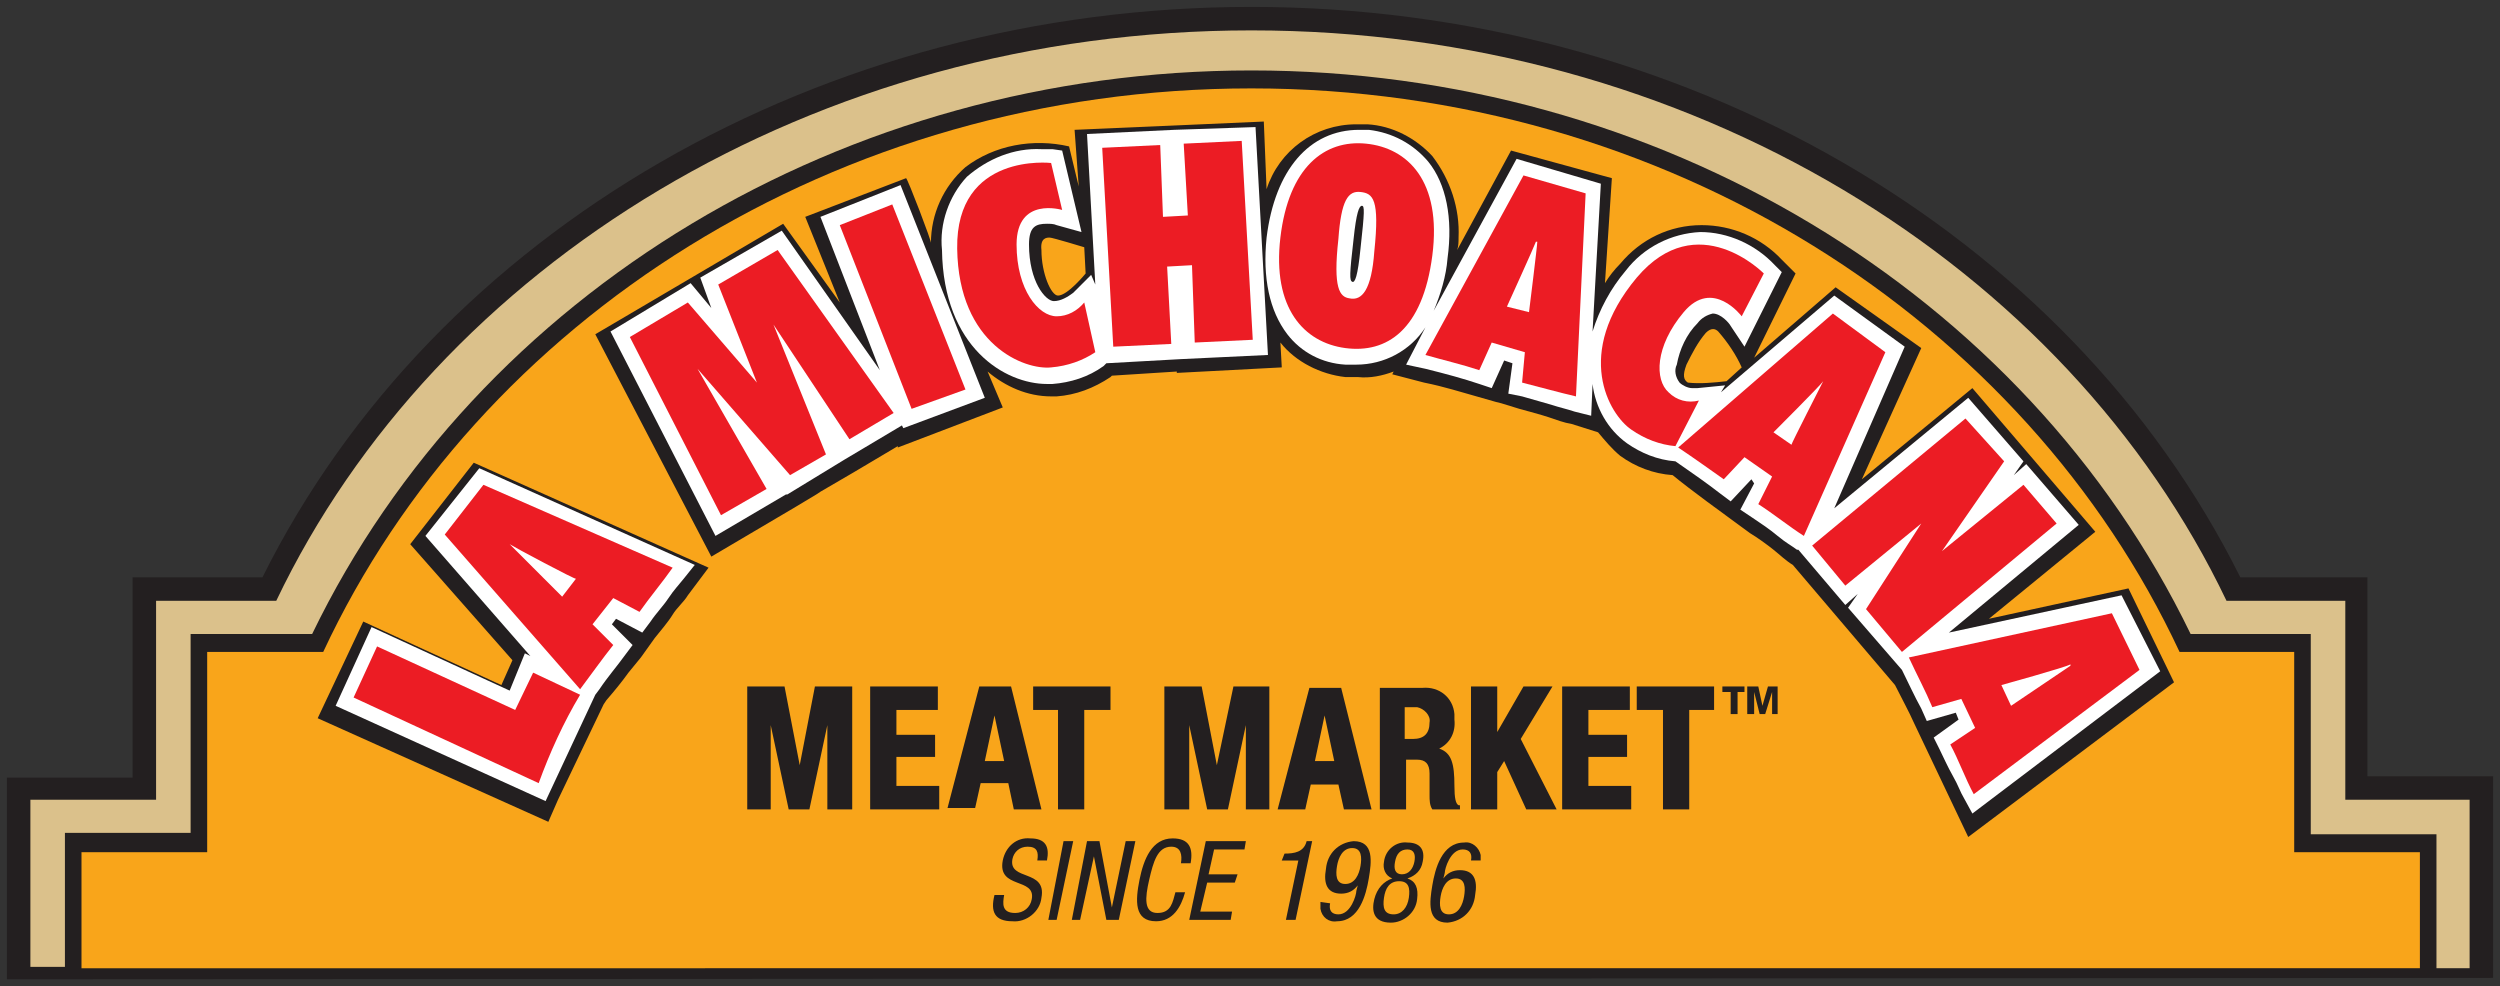 <?xml version="1.0" encoding="utf-8"?>
<!-- Generator: Adobe Illustrator 21.1.0, SVG Export Plug-In . SVG Version: 6.00 Build 0)  -->
<svg version="1.1" id="Layer_1" xmlns="http://www.w3.org/2000/svg" xmlns:xlink="http://www.w3.org/1999/xlink" x="0px" y="0px"
	 viewBox="0 0 181 71.4" style="enable-background:new 0 0 181 71.4;" xml:space="preserve">
<rect x="0" y="0" width="181" height="71.4" fill="#333333" stroke="none"/>
<style type="text/css">
	.st0{fill:#231F20;}
	.st1{fill:#DBC18B;}
	.st2{fill:#F9A51A;}
	.st3{fill:#FFFFFF;}
	.st4{fill:#EC1C24;}
</style>
<title>Grocery</title>
<path class="st0" d="M0.5,70.9V56.3h9.1V41.8H19C31.5,16.7,59.5,0.5,90.6,0.5s59.1,16.2,71.6,41.3h9.2v14.4h9.1v14.6L0.5,70.9z"/>
<path class="st1" d="M169.8,57.9V43.5h-8.6C149.6,19.2,122.3,2.2,90.6,2.2s-59,17-70.6,41.3h-8.7v14.4H2.2v12.1h2.5v-9.7h9.1V45.9
	h8.8c12-24.8,38.6-40.8,68-40.8s56,16,68,40.8h8.7v14.5h9.1v9.7h2.4V57.9H169.8z"/>
<path class="st2" d="M175.2,70.1v-8.4h-9.1V47.2h-8.3c-11.2-24-37.1-40.8-67.2-40.8s-56,16.8-67.2,40.8H15v14.5H5.9v8.4H175.2z"/>
<path class="st0" d="M40.4,57.9l-0.7,1.6l-16.7-7.5l3.3-7l10,4.6l0.8-1.8l-7.4-8.4l4.6-5.9l17,7.6l-1.5,2c-0.3,0.5-0.8,0.9-1.1,1.4
	s-0.9,1.2-1.3,1.7l-1,1.4l-0.9,1.1c-0.5,0.7-1,1.3-1.6,2L43.7,51L40.4,57.9z M67.4,17.6c0-2.1,0.9-4.1,2.5-5.5
	c2.1-1.6,4.9-2.1,7.5-1.5l0.7,2.9l-0.3-4.1l6.9-0.3l6.8-0.3l0.2,4.9c0.9-2.8,3.5-4.7,6.5-4.7c0.2,0,0.5,0,0.8,0
	c1.8,0.1,3.5,1,4.7,2.3c1.3,1.7,2,3.8,1.9,5.9c0,0.3,0,0.6-0.1,0.9l3.9-7.2l7.3,2l-0.5,7.6c0.3-0.5,0.7-1,1.1-1.4
	c1.5-1.8,3.6-2.8,5.9-2.8c2.2,0,4.3,0.9,5.8,2.5l1,1l-3,6.1l5.9-5.1l6.2,4.4l-4.3,9.5l8-6.6l8.9,10.4l-7.7,6.3l10.1-2.2l3.3,6.8
	l-14.9,11.2l-3.9-8.2c-0.4-0.9-0.9-1.8-1.4-2.8l-7.4-8.7c-0.5-0.3-0.9-0.7-1.4-1.1c-0.5-0.4-1.2-0.9-1.7-1.2l-1.5-1.1
	c0,0-2.9-2.1-4.1-3.1c-1.4-0.1-2.7-0.6-3.8-1.4c-0.6-0.5-1.1-1.1-1.6-1.7l-1.9-0.6c-0.6-0.1-1.1-0.3-1.7-0.5s-1.4-0.4-2.1-0.6
	l-1.3-0.4l-0.4-0.1l-1.4-0.4c-1.1-0.3-2.3-0.7-3.8-1l-2.3-0.6l0.1-0.2c-0.8,0.3-1.7,0.5-2.6,0.4c-0.3,0-0.6,0-0.9,0
	c-1.8-0.2-3.6-1.1-4.7-2.5l0.1,1.8l-7.6,0.4v-0.1l-4.7,0.3l-0.1,0.1c-1.2,0.8-2.5,1.3-3.9,1.4h-0.4c-1.7,0-3.3-0.7-4.6-1.8l1.1,2.6
	L65,32.4v-0.1l-3.2,1.9l0,0l-2.4,1.4l-0.3,0.2l-1.5,0.9l0,0l-6.1,3.6l-8.4-16.1l13.6-8l4.1,5.7l-2.5-6.2l7.3-2.8
	C65.7,12.9,67.5,17.6,67.4,17.6 M76,17.2c-0.2,0-0.7,0-0.6,0.9c0,1.7,0.7,3.3,1.2,3.3c0.7,0,2-1.6,2-1.6l-0.1-1.9
	C78.5,17.9,76.2,17.2,76,17.2 M124.4,24c-0.2-0.2-0.5-0.3-0.9,0.1c-0.6,0.7-1,1.5-1.4,2.3c-0.3,0.8-0.2,1.1,0.1,1.3
	c0.9,0.1,1.9,0,2.8-0.1l1.1-1C125.7,25.7,125.1,24.8,124.4,24"/>
<path class="st3" d="M30.8,38.8l7.6,8.7l-0.4-0.2L36.9,50l-10-4.6l-2.6,5.7L39.5,58l3.6-7.7l0.3-0.4c0.6-0.9,1.3-1.7,1.8-2.4
	l0.6-0.8l-1.5-1.5l0.3-0.4l1.9,1l0.6-0.8c0.4-0.6,0.9-1.1,1.3-1.7s0.7-0.9,1.1-1.4l0.8-1l-15.6-7L30.8,38.8z"/>
<polygon class="st3" points="59.4,15.7 63.7,26.8 56.6,16.7 50.7,20.1 51.5,22.3 50,20.5 44.2,24 51.8,38.8 56.9,35.8 57,35.8 
	61.1,33.3 61.1,33.3 65.3,30.8 65.4,31 71.3,28.8 65.2,13.4 "/>
<path class="st3" d="M85,9.4L85,9.4l-6.3,0.3l0.6,10.9L79,19.9l-1.3,1.3c-0.4,0.3-0.9,0.6-1.4,0.6c-0.6,0-1.8-1.4-1.8-4.1
	c0-1.3,0.5-1.5,1.3-1.5c0.2,0,0.5,0,0.7,0.1l1.8,0.5l-1.4-5.9l-0.7-0.1c0,0-0.3,0-0.8,0c-2-0.1-3.9,0.7-5.4,2
	c-1.3,1.4-2,3.4-1.8,5.3c0.1,7.1,4.6,9.7,7.6,9.7h0.4c1.3-0.1,2.6-0.5,3.7-1.3l0.2-0.2l5.4-0.3V26l6.3-0.3L90.9,9.2L85,9.4z"/>
<path class="st3" d="M153.6,43.1l-12.5,2.7l9.4-7.8l-3.8-4.4l-0.9,0.8l0.7-1l-4-4.6l-9.7,8l5.1-11.7l-5.1-3.7l-8.2,7l0.3-0.5l-2,0.2
	c0,0-0.3,0-0.4,0c-0.3,0-0.7-0.2-0.9-0.4c-0.3-0.4-0.4-0.9-0.2-1.3c0.2-1.1,0.7-2.2,1.5-3c0.3-0.4,0.7-0.6,1.1-0.7
	c0.6,0,1.2,0.7,1.3,0.9l1,1.5l2.7-5.4l-0.5-0.5c-1.4-1.5-3.4-2.4-5.4-2.4c-2.1,0.1-4.1,1.1-5.4,2.8c-1.1,1.3-1.9,2.8-2.4,4.4
	l0.6-10.7l-6.1-1.8l-6,11c0.5-1.2,0.9-2.5,1-3.8c0.4-2.9-0.1-5.4-1.4-7c-1.1-1.3-2.6-2.1-4.3-2.3c-0.2,0-0.5,0-0.7,0
	c-3.6,0-6.1,2.9-6.7,7.8c-0.3,2.9,0.2,5.3,1.5,7c1,1.3,2.5,2.1,4.2,2.2c0.3,0,0.6,0,0.8,0c2,0,3.9-1,5-2.7l-1.4,2.7l1.4,0.3
	c1.6,0.4,2.7,0.7,3.9,1.1l0.9,0.3l0.9-2l0.6,0.2l-0.3,2.2l1,0.2c0.7,0.2,1.4,0.4,2.1,0.6c0.6,0.2,1.1,0.3,1.7,0.5l1.2,0.3l0.1-2.3
	c0.2,1.7,1.1,3.3,2.5,4.3c1,0.7,2.2,1.2,3.5,1.3c1.3,0.9,2.3,1.6,3.2,2.3l0.8,0.6l1.5-1.6L127,35l-1,1.9l0.9,0.6
	c0.6,0.4,1.2,0.8,1.8,1.3s1,0.7,1.4,1h0.1l3.4,4l0.9-0.8l-0.7,1l3.9,4.5l0,0l0,0c0.5,1,0.9,1.9,1.4,2.8l0.4,0.9l2.1-0.6l0.2,0.5
	l-1.8,1.3l0.4,0.8c0.3,0.6,0.6,1.3,1,2s0.5,1.1,0.8,1.6l0.6,1.1l13.6-10.3L153.6,43.1z"/>
<path class="st4" d="M35,35.1l-2.8,3.6L42,49.9c0.9-1.2,1.6-2.2,2.4-3.2l-1.5-1.5l1.5-1.9l1.9,1c0.7-1,1.7-2.2,2.4-3.2L35,35.1z
	 M41.7,41.9l-1,1.3c0,0-3.5-3.5-3.8-3.8l0,0C37.2,39.6,41.7,42,41.7,41.9"/>
<path class="st4" d="M37.3,51.4l-10-4.6l-1.7,3.7L39,56.7c0.8-2.2,1.8-4.4,3-6.4l-3.4-1.6L37.3,51.4z"/>
<polygon class="st4" points="52.2,37.3 45.6,24.4 49.8,21.9 54.8,27.7 52,20.6 56.3,18.1 64.7,29.9 61.5,31.8 56,23.5 59.8,32.9 
	57.2,34.4 50.5,26.7 55.5,35.4 "/>
<polygon class="st4" points="60.8,16.3 64.6,14.8 69.9,28.2 66,29.6 "/>
<path class="st4" d="M76.9,15.2l-0.8-3.4c0,0-6.9-0.8-6.8,6.2s4.9,8.8,6.8,8.6c1.2-0.1,2.3-0.5,3.2-1.1l-0.8-3.6c-0.5,0.6-1.2,1-2,1
	c-1.3,0-2.9-1.9-2.9-5.2C73.6,14.2,76.9,15.2,76.9,15.2"/>
<path class="st4" d="M126.1,22.9l1.6-3.1c0,0-4.8-4.9-9.2,0.3c-4.6,5.5-2,9.9-0.4,11c1,0.7,2.1,1.1,3.2,1.2L123,29
	c-0.8,0.2-1.6,0-2.2-0.6c-1-0.9-1-3.3,1.1-5.8S126.1,22.9,126.1,22.9"/>
<path class="st4" d="M86.5,24.8l4.2-0.2l-0.8-14.4l-4.2,0.2l0.3,5.2l-1.8,0.1L84,10.5l-4.2,0.2l0.8,14.4l4.2-0.2l-0.3-5.6l1.8-0.1
	L86.5,24.8z"/>
<path class="st4" d="M98.9,10.4c3,0.3,5.5,2.7,4.8,8.1s-3.3,7.1-6.3,6.7s-5.3-2.9-4.7-8S95.9,10.1,98.9,10.4 M96.9,17.3
	c-0.4,3.6,0.1,4.2,0.8,4.3c0.9,0.2,1.6-0.6,1.8-3.4c0.4-3.8-0.1-4.2-1-4.3S97.1,14.5,96.9,17.3"/>
<path class="st4" d="M114.8,14l-4.5-1.3l-7.1,13c1.4,0.4,2.7,0.7,3.9,1.1l0.9-2l2.4,0.7l-0.2,2.2c1.2,0.3,2.6,0.7,3.9,1L114.8,14z
	 M110.7,22.6l-1.6-0.4c0,0,2-4.4,2.1-4.7h0.1C111.3,17.8,110.7,22.6,110.7,22.6"/>
<path class="st4" d="M136.5,25.5l-3.8-2.8l-11.2,9.7c1.2,0.8,2.3,1.6,3.3,2.3l1.5-1.6l2,1.4l-1,2c1.1,0.7,2.2,1.6,3.3,2.3
	L136.5,25.5z M129.7,32.2l-1.3-0.9c0,0,3.4-3.4,3.6-3.7l0,0C131.9,27.8,129.7,32.1,129.7,32.2"/>
<path class="st4" d="M154.9,48.5l-2-4.1l-14.7,3.2c0.6,1.3,1.2,2.4,1.7,3.6l2.1-0.6l1,2.1l-1.8,1.2c0.6,1.1,1.1,2.5,1.7,3.6
	L154.9,48.5z M145.6,51.1l-0.7-1.5c0,0,4.7-1.3,5-1.5v0.1C149.6,48.4,145.6,51.1,145.6,51.1"/>
<polygon class="st4" points="131.2,39.5 142.3,30.3 145.1,33.4 140.6,39.9 146.5,35.1 148.9,37.9 137.7,47.2 135.1,44.1 139.1,37.9 
	133.6,42.4 "/>
<path class="st0" d="M75.1,62.3c0.1-0.6,0-1-0.7-1c-0.6,0-1,0.4-1.1,0.9c-0.3,1.6,2.5,0.7,2.1,2.8c-0.1,1-1.1,1.8-2.1,1.7
	c-1.3,0-1.6-0.7-1.3-1.9h0.7c-0.1,0.6-0.2,1.3,0.8,1.3c0.6,0,1.1-0.4,1.2-1c0.3-1.6-2.5-0.7-2.1-2.8c0.2-1,1-1.7,2-1.6
	c1.1,0,1.4,0.6,1.2,1.6L75.1,62.3z"/>
<polygon class="st0" points="77,60.9 77.7,60.9 76.5,66.6 75.9,66.6 "/>
<polygon class="st0" points="78.7,60.9 79.6,60.9 80.5,65.7 80.5,65.7 81.5,60.9 82.2,60.9 81,66.6 80.1,66.6 79.2,62 79.2,62 
	78.2,66.6 77.6,66.6 "/>
<path class="st0" d="M85.8,64.6c-0.3,1.1-0.9,2.1-2.1,2.1c-1.6,0-1.5-1.5-1.2-3c0.3-1.5,0.9-3,2.4-3c1.2,0,1.5,0.7,1.3,1.8h-0.7
	c0.1-0.6,0-1.2-0.7-1.2c-1,0-1.3,1.1-1.6,2.4c-0.3,1.3-0.4,2.4,0.6,2.4s1.1-0.8,1.3-1.5L85.8,64.6z"/>
<polygon class="st0" points="87.3,60.9 90.2,60.9 90.1,61.5 87.9,61.5 87.5,63.3 89.6,63.3 89.4,63.9 87.4,63.9 86.9,66 89.2,66 
	89.1,66.6 86.1,66.6 "/>
<path class="st0" d="M93,61.8c0.7,0,1.4-0.1,1.6-0.9H95l-1.2,5.7h-0.7l0.9-4.3h-1.2L93,61.8z"/>
<path class="st0" d="M96.3,65.4c-0.1,0.5,0.1,0.8,0.6,0.8c0.9,0,1.3-1.4,1.3-1.7l0.1-0.4l0,0c-0.3,0.4-0.7,0.6-1.2,0.6
	c-1,0-1.3-0.7-1.1-1.8c0.1-1.1,0.9-1.9,2-2c1.5,0,1.3,1.5,1.1,2.7c-0.2,1.2-0.7,3.1-2.3,3.1c-0.6,0.1-1.1-0.3-1.2-0.9
	c0-0.2,0-0.3,0-0.5L96.3,65.4z M97.9,61.4c-0.7,0-1,0.7-1.1,1.3s-0.1,1.3,0.6,1.3s1-0.7,1.1-1.3S98.6,61.4,97.9,61.4"/>
<path class="st0" d="M100.8,63.6c-0.5-0.2-0.7-0.7-0.6-1.2c0.1-0.9,0.9-1.5,1.7-1.4c0.9,0,1.3,0.5,1.1,1.4c-0.1,0.6-0.5,1-1.1,1.2
	c0.6,0.2,0.8,0.7,0.7,1.5c-0.1,1-1,1.7-1.9,1.7c-1.3,0-1.4-0.9-1.2-1.7C99.7,64.3,100.2,63.8,100.8,63.6 M100.9,66.2
	c0.6,0,1-0.5,1.1-1.2s0-1.2-0.7-1.2s-1,0.5-1.1,1.2S100.2,66.2,100.9,66.2 M101,62.4c-0.1,0.5,0,0.9,0.5,0.9s0.8-0.4,0.9-0.9
	s0-0.9-0.5-0.9S101.1,61.8,101,62.4"/>
<path class="st0" d="M106.5,62.3c0.1-0.5-0.1-0.8-0.6-0.8c-0.9,0-1.3,1.4-1.3,1.7l-0.1,0.4l0,0c0.3-0.4,0.7-0.6,1.2-0.6
	c1,0,1.3,0.7,1.1,1.8c-0.1,1.1-0.9,1.9-2,2c-1.5,0-1.3-1.5-1.1-2.7c0.2-1.2,0.7-3.1,2.3-3.1c0.6-0.1,1.1,0.4,1.2,0.9
	c0,0.1,0,0.3,0,0.4L106.5,62.3z M104.9,66.2c0.7,0,1-0.7,1.1-1.3s0.1-1.3-0.6-1.3s-1,0.7-1.1,1.3S104.2,66.2,104.9,66.2"/>
<polygon class="st0" points="61.7,58.6 59.9,58.6 59.9,52.5 58.6,58.6 57.1,58.6 55.8,52.5 55.8,58.6 54.1,58.6 54.1,49.7 
	56.8,49.7 57.9,55.4 59,49.7 61.7,49.7 "/>
<polygon class="st0" points="68,58.6 63,58.6 63,49.7 67.9,49.7 67.9,51.4 64.9,51.4 64.9,53.2 67.7,53.2 67.7,54.8 64.9,54.8 
	64.9,56.9 68,56.9 "/>
<path class="st0" d="M75.4,58.6h-2L73,56.7h-2l-0.4,1.8h-2l2.3-8.8h2.3L75.4,58.6z M71.3,55.1h1.4L72,51.8L71.3,55.1z"/>
<polygon class="st0" points="78.5,58.6 76.6,58.6 76.6,51.4 74.8,51.4 74.8,49.7 80.4,49.7 80.4,51.4 78.5,51.4 "/>
<polygon class="st0" points="91.9,58.6 90.2,58.6 90.2,52.5 88.9,58.6 87.4,58.6 86.1,52.5 86.1,58.6 84.3,58.6 84.3,49.7 87,49.7 
	88.1,55.4 89.3,49.7 91.9,49.7 "/>
<path class="st0" d="M99.3,58.6h-2l-0.4-1.8h-2l-0.4,1.8h-2l2.3-8.8h2.3L99.3,58.6z M95.2,55.1h1.4l-0.7-3.3L95.2,55.1z"/>
<path class="st0" d="M105.7,58.6h-2l0,0c-0.2-0.3-0.2-0.7-0.2-1v-1.6c0-0.7-0.3-1-0.9-1h-0.8v3.6h-1.9v-8.8h3.1
	c1.2-0.1,2.2,0.7,2.3,1.9c0,0.1,0,0.3,0,0.4c0.1,0.9-0.3,1.7-1.1,2.1c0.9,0.3,1.1,1.1,1.1,2.7c0,0.9,0.1,1.3,0.3,1.4h0.1L105.7,58.6
	z M101.7,53.5h0.6c0.8,0,1.2-0.4,1.2-1.2c0.1-0.5-0.4-1-0.9-1.1c-0.1,0-0.1,0-0.2,0h-0.7V53.5z"/>
<polygon class="st0" points="112.7,58.6 110.5,58.6 108.9,55.1 108.4,55.9 108.4,58.6 106.5,58.6 106.5,49.7 108.4,49.7 108.4,53 
	110.3,49.7 112.4,49.7 110.1,53.5 "/>
<polygon class="st0" points="118.1,58.6 113.1,58.6 113.1,49.7 118,49.7 118,51.4 115,51.4 115,53.2 117.8,53.2 117.8,54.8 
	115,54.8 115,56.9 118.1,56.9 "/>
<polygon class="st0" points="122.3,58.6 120.4,58.6 120.4,51.4 118.5,51.4 118.5,49.7 124.1,49.7 124.1,51.4 122.3,51.4 "/>
<polygon class="st0" points="126.3,49.7 126.3,50.1 125.8,50.1 125.8,51.7 125.3,51.7 125.3,50.1 124.7,50.1 124.7,49.7 "/>
<polygon class="st0" points="126.5,49.7 127.3,49.7 127.6,51.1 127.6,51.1 128,49.7 128.7,49.7 128.7,51.7 128.3,51.7 128.3,50.1 
	128.3,50.1 127.8,51.7 127.4,51.7 127,50.1 127,50.1 127,51.7 126.5,51.7 "/>
<path class="st0" d="M98,17.3c-0.3,2.6-0.3,3-0.1,3.1s0.4-0.4,0.6-2.4c0.3-2.7,0.3-3.1,0.1-3.1S98.2,15.4,98,17.3"/>
</svg>
